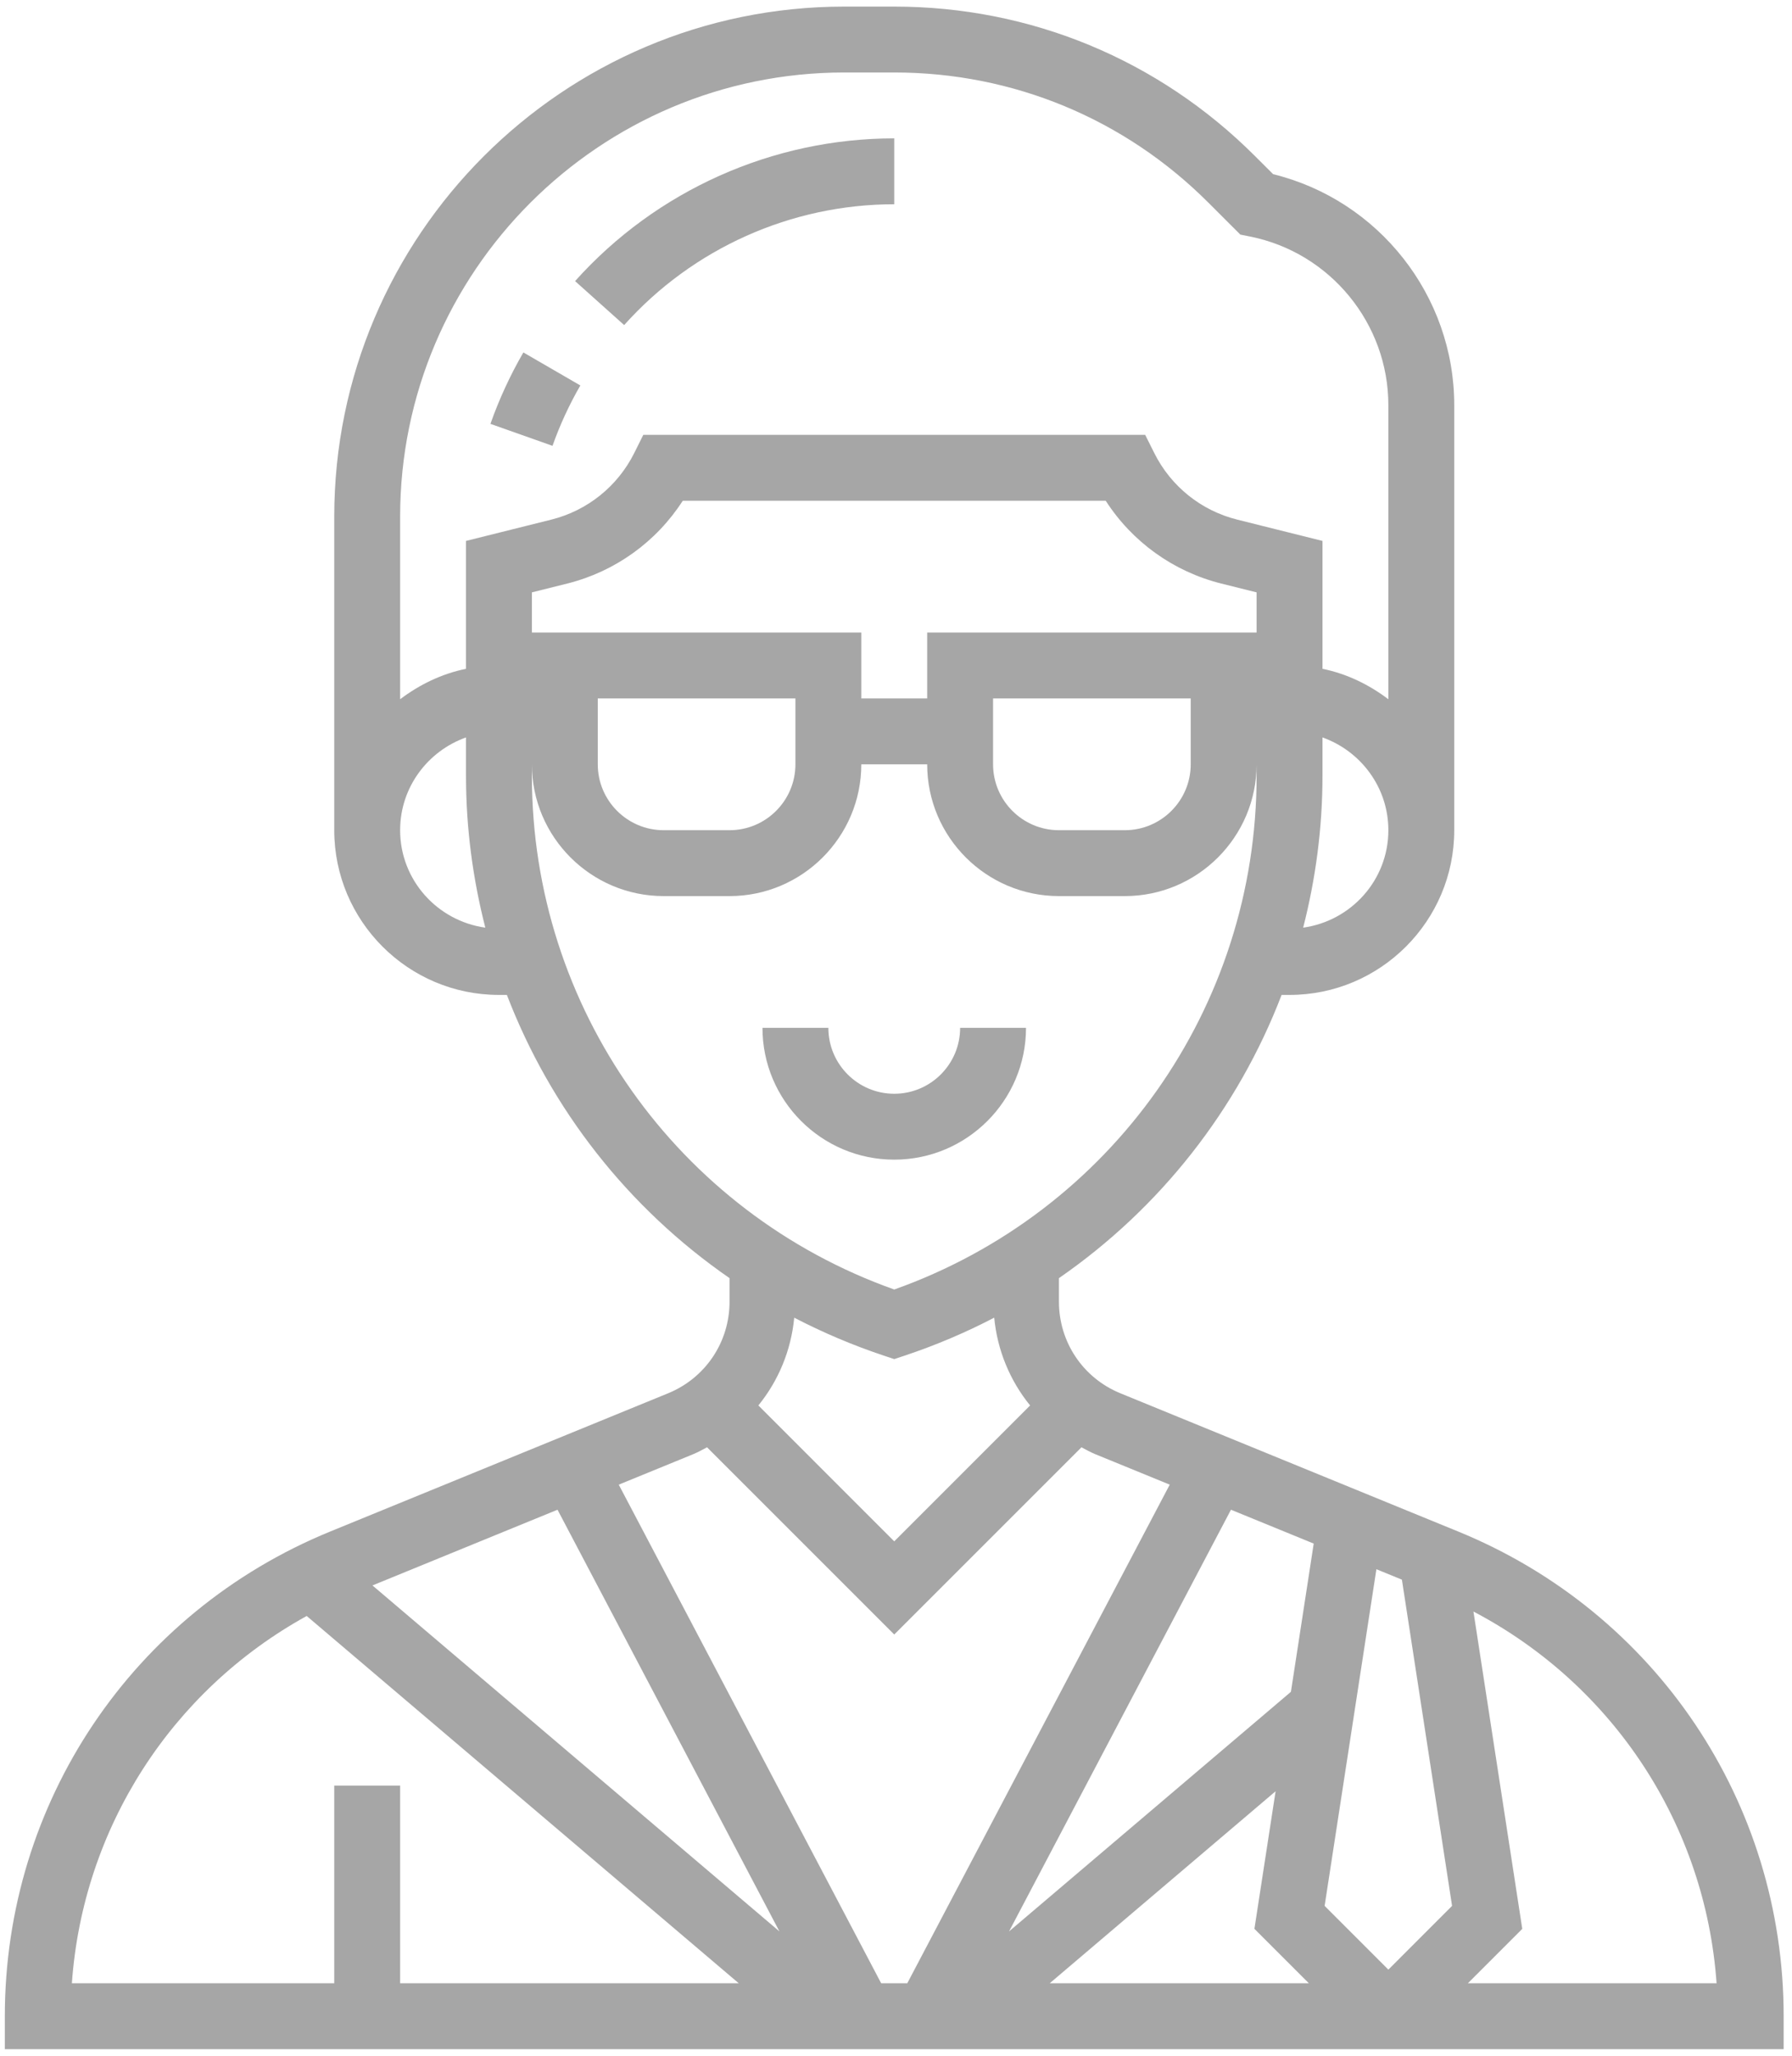 <svg width="102" height="117" viewBox="0 0 102 117" fill="none" xmlns="http://www.w3.org/2000/svg">
<path d="M58.4 58.5H54.65C54.65 60.568 52.968 62.25 50.9 62.25C48.832 62.25 47.15 60.568 47.15 58.5H43.4C43.4 62.636 46.764 66 50.9 66C55.036 66 58.4 62.636 58.4 58.5Z" fill="#A6A6A6"/>
<path d="M83.005 87.167L63.77 79.296C61.645 78.427 60.275 76.384 60.275 74.089V72.743C66.044 68.756 70.451 63.131 72.948 56.625H73.4C78.569 56.625 82.775 52.419 82.775 47.25V23.061C82.775 16.826 78.474 11.389 72.466 9.913L71.429 8.878C65.947 3.396 58.657 0.375 50.9 0.375H48.059C32.049 0.375 19.025 13.401 19.025 29.409V47.25C19.025 52.419 23.23 56.625 28.4 56.625H28.852C31.349 63.133 35.755 68.756 41.525 72.743V74.089C41.525 76.384 40.154 78.426 38.03 79.296L18.794 87.165C7.544 91.768 0.275 102.594 0.275 114.75V116.625H101.525V114.75C101.525 102.594 94.255 91.768 83.005 87.167ZM73.479 96.287L57.434 109.924L70.066 85.924L74.776 87.851L73.479 96.287ZM72.607 101.946L71.401 109.777L74.499 112.875H59.75L72.607 101.946ZM79.025 112.099L75.397 108.471L78.344 89.31L79.796 89.904L82.651 108.471L79.025 112.099ZM52.775 36V39.75H49.025V36H30.275V33.714L32.287 33.212C35.015 32.529 37.357 30.838 38.862 28.5H62.937C64.443 30.838 66.785 32.529 69.513 33.212L71.525 33.714V36H52.775ZM67.775 39.75V43.5C67.775 45.568 66.093 47.25 64.025 47.25H60.275C58.207 47.25 56.525 45.568 56.525 43.5V39.75H67.775ZM45.275 39.75V43.5C45.275 45.568 43.593 47.25 41.525 47.25H37.775C35.707 47.25 34.025 45.568 34.025 43.5V39.75H45.275ZM74.176 52.796C74.887 50.017 75.275 47.124 75.275 44.158V41.97C77.452 42.746 79.025 44.809 79.025 47.25C79.025 50.085 76.908 52.414 74.176 52.796ZM48.059 4.125H50.9C57.656 4.125 64.004 6.756 68.778 11.531L70.6 13.352L71.157 13.463C75.716 14.376 79.025 18.413 79.025 23.061V39.797C77.93 38.968 76.668 38.347 75.275 38.064V30.786L70.421 29.573C68.367 29.061 66.648 27.679 65.701 25.785L65.184 24.75H36.616L36.099 25.787C35.152 27.681 33.432 29.061 31.379 29.574L26.525 30.786V38.064C25.132 38.349 23.87 38.968 22.775 39.797V29.409C22.775 15.467 34.119 4.125 48.059 4.125ZM22.775 47.25C22.775 44.809 24.348 42.746 26.525 41.97V44.158C26.525 47.124 26.913 50.017 27.624 52.796C24.892 52.414 22.775 50.085 22.775 47.25ZM30.275 44.158V43.5C30.275 47.636 33.639 51 37.775 51H41.525C45.661 51 49.025 47.636 49.025 43.5H52.775C52.775 47.636 56.139 51 60.275 51H64.025C68.161 51 71.525 47.636 71.525 43.5V44.158C71.525 57.326 63.264 68.996 50.9 73.391C38.536 68.996 30.275 57.326 30.275 44.158ZM50.307 77.154L50.9 77.351L51.492 77.154C53.268 76.562 54.971 75.838 56.59 74.993C56.769 76.858 57.489 78.581 58.634 79.989L50.9 87.724L43.166 79.989C44.309 78.581 45.029 76.86 45.207 74.994C46.827 75.836 48.532 76.562 50.307 77.154ZM39.451 82.766C39.729 82.652 39.984 82.507 40.244 82.371L50.9 93.026L61.557 82.371C61.818 82.507 62.073 82.654 62.35 82.766L66.581 84.497L51.642 112.875H50.156L35.219 84.497L39.451 82.766ZM44.365 109.924L21.2 90.233L31.734 85.924L44.365 109.924ZM17.457 91.971L42.05 112.875H22.775V101.625H19.025V112.875H4.091C4.719 104.04 9.755 96.223 17.457 91.971ZM83.551 112.875L86.647 109.779L83.868 91.718C91.839 95.906 97.068 103.86 97.707 112.875H83.551Z" fill="#A6A6A6"/>
<path d="M33.033 21.938L29.79 20.059C29.043 21.349 28.411 22.718 27.915 24.124L31.449 25.374C31.869 24.186 32.401 23.031 33.033 21.938Z" fill="#A6A6A6"/>
<path d="M50.9 11.625V7.875C43.975 7.875 37.353 10.838 32.733 15.999L35.527 18.501C39.438 14.13 45.04 11.625 50.9 11.625Z" fill="#A6A6A6"/>
</svg>
